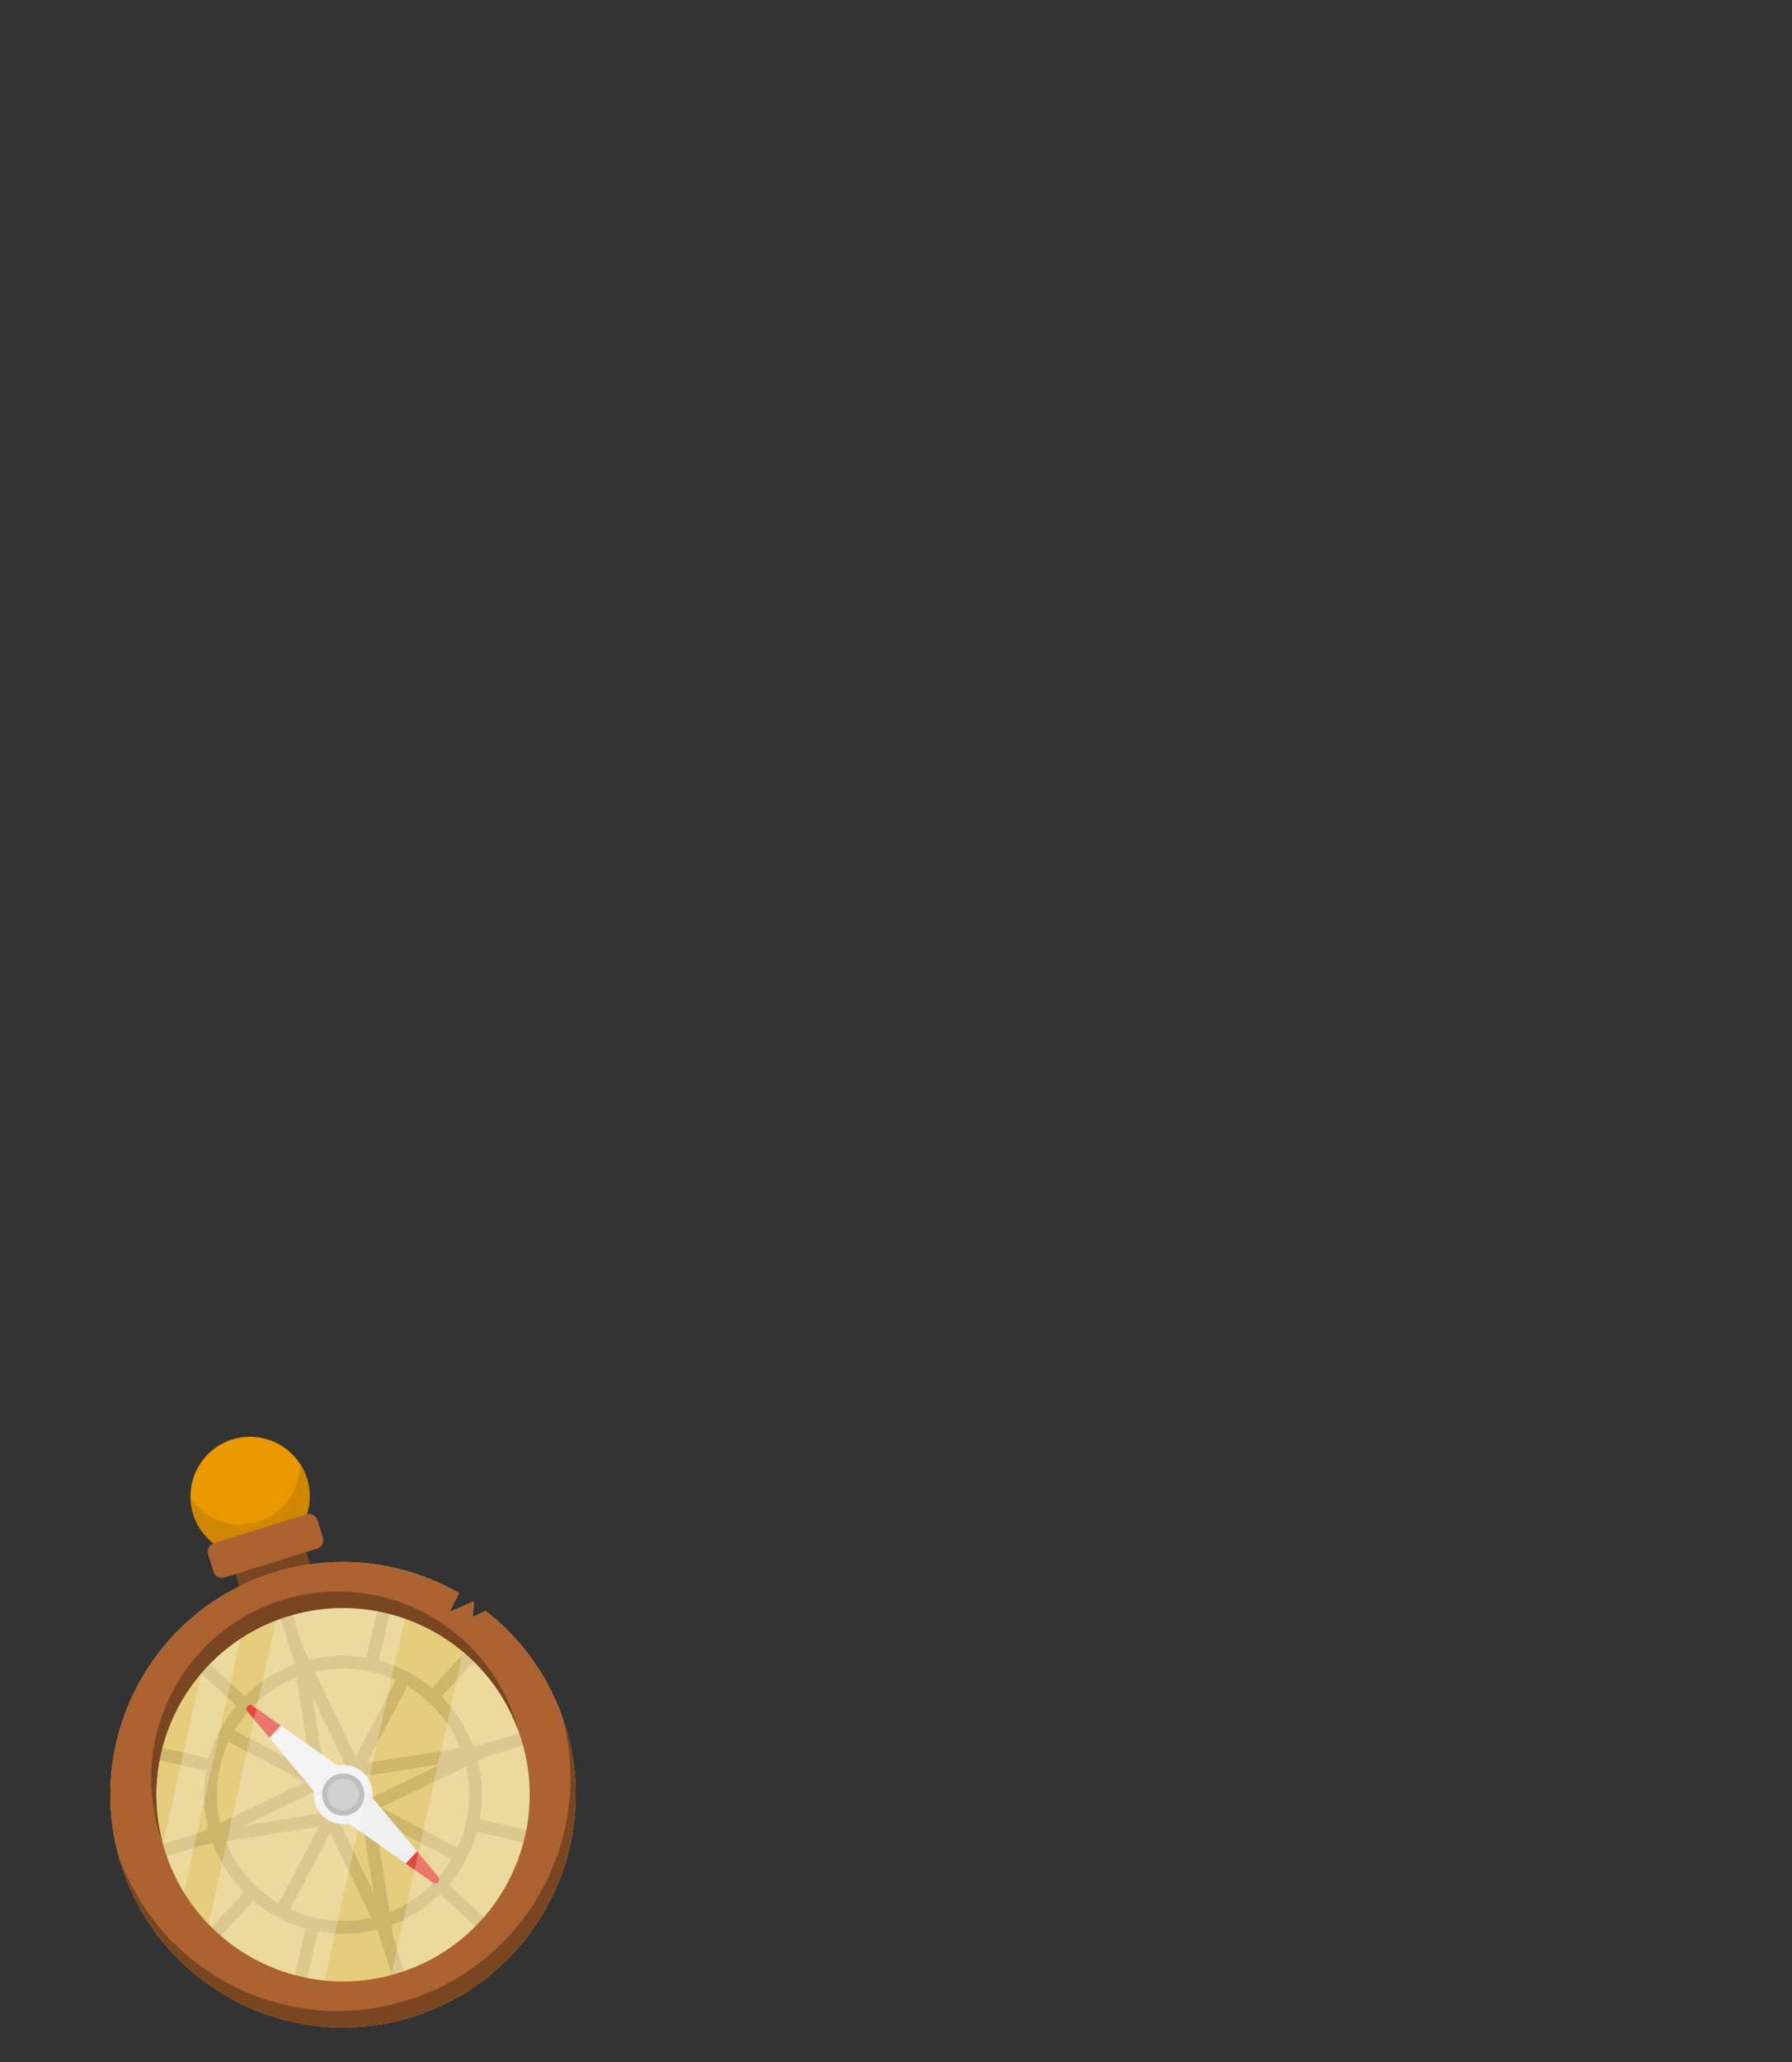<?xml version="1.0" encoding="UTF-8" standalone="no"?><!DOCTYPE svg PUBLIC "-//W3C//DTD SVG 1.1//EN" "http://www.w3.org/Graphics/SVG/1.1/DTD/svg11.dtd"><svg width="100%" height="100%" viewBox="0 0 1250 1438" version="1.1" xmlns="http://www.w3.org/2000/svg" xmlns:xlink="http://www.w3.org/1999/xlink" xml:space="preserve" xmlns:serif="http://www.serif.com/" style="fill-rule:evenodd;clip-rule:evenodd;stroke-linejoin:round;stroke-miterlimit:2;"><rect x="0" y="0" width="1250" height="1438" fill="#333333" stroke="none"/><g id="Pirate"><g><path d="M209.814,1070.42l-49.184,15.324l15.325,49.185l49.184,-15.325l-15.325,-49.184Z" style="fill:#7a4622;"/><path d="M162.062,1003.85c21.891,-6.821 45.201,5.414 52.021,27.305c6.821,21.891 -5.414,45.201 -27.305,52.021c-21.891,6.821 -45.201,-5.414 -52.021,-27.305c-6.821,-21.891 5.414,-45.201 27.305,-52.021Z" style="fill:#e99800;"/><path d="M209.135,1020.68c2.084,3.169 3.765,6.677 4.948,10.477c6.821,21.891 -5.414,45.201 -27.305,52.021c-21.891,6.821 -45.201,-5.414 -52.021,-27.305c-1.184,-3.799 -1.794,-7.642 -1.879,-11.433c9.922,15.087 28.982,22.465 47.073,16.828c18.092,-5.637 29.588,-22.535 29.184,-40.588Z" style="fill:#d08802;"/><path d="M221.476,1060.22c-1.03,-3.304 -4.548,-5.15 -7.851,-4.121l-64.323,20.041c-3.304,1.03 -5.15,4.547 -4.121,7.851l3.73,11.972c1.029,3.303 4.547,5.15 7.851,4.12l64.323,-20.041c3.303,-1.029 5.15,-4.547 4.121,-7.851l-3.73,-11.971Z" style="fill:#ac6231;"/><path d="M338.598,1123.35c25.424,19.648 45.281,47.014 55.556,79.991c26.636,85.491 -21.146,176.523 -106.636,203.16c-85.49,26.636 -176.523,-21.146 -203.159,-106.636c-26.637,-85.49 21.145,-176.523 106.635,-203.159c44.883,-13.985 91.294,-7.457 129.112,14.271l-6.529,13.192l16.276,-7.127c0.221,0.149 0.441,0.297 0.661,0.447l-0.805,10.238l8.889,-4.377Zm-107.295,280.641l10.776,2.137l-4.655,-20.747l-6.121,18.61Z" style="fill:#f1cf65;"/><path d="M142.457,1286.44l-44.025,13.717c-2.351,0.732 -4.854,-0.582 -5.586,-2.932c-0.733,-2.351 0.581,-4.854 2.932,-5.587l44.025,-13.717l5.466,-2.63c-3.429,-13.563 -3.796,-27.261 -1.506,-40.317l-50.727,-11.427c-2.402,-0.541 -3.912,-2.93 -3.371,-5.332c0.541,-2.402 2.93,-3.913 5.332,-3.372l50.711,11.423c1.825,-6.704 4.361,-13.181 7.549,-19.32c0.053,-0.13 0.113,-0.258 0.179,-0.384c0.067,-0.127 0.139,-0.249 0.215,-0.367c3.115,-5.872 6.83,-11.427 11.092,-16.564l-38.074,-35.128c-1.81,-1.669 -1.924,-4.494 -0.254,-6.304c1.669,-1.809 4.494,-1.923 6.304,-0.253l38.032,35.088c9.553,-9.567 21.234,-17.252 34.613,-22.234l-0.311,-1.977l-14.736,-47.297c-0.733,-2.351 0.581,-4.854 2.932,-5.587c2.351,-0.732 4.854,0.582 5.586,2.932l12.977,41.649c0.401,0.371 0.739,0.821 0.988,1.339l2.772,5.761c13.49,-3.411 27.111,-3.792 40.104,-1.543l11.251,-49.947c0.541,-2.402 2.93,-3.913 5.332,-3.372c2.402,0.541 3.913,2.931 3.372,5.333l-11.243,49.911c6.778,1.829 13.327,4.385 19.529,7.606c0.13,0.053 0.258,0.113 0.385,0.179c0.126,0.067 0.249,0.138 0.366,0.215c5.936,3.149 11.548,6.911 16.732,11.231l34.57,-37.471c1.67,-1.81 4.495,-1.923 6.304,-0.254c1.81,1.67 1.924,4.494 0.254,6.304l-34.545,37.443c9.495,9.525 17.125,21.153 22.08,34.46l5.992,-0.94l42.893,-13.365c2.351,-0.732 4.854,0.582 5.586,2.932c0.733,2.351 -0.581,4.854 -2.932,5.587l-42.893,13.364l-5.465,2.63c3.48,13.766 3.805,27.67 1.401,40.902l49.699,11.195c2.402,0.541 3.913,2.931 3.371,5.332c-0.541,2.402 -2.93,3.913 -5.332,3.372l-49.736,-11.203c-1.812,6.5 -4.294,12.784 -7.392,18.747c-0.053,0.13 -0.112,0.258 -0.179,0.385c-0.066,0.126 -0.138,0.248 -0.215,0.366c-3.275,6.174 -7.213,11.997 -11.753,17.352l37.604,34.693c1.809,1.669 1.923,4.494 0.253,6.304c-1.669,1.809 -4.494,1.923 -6.303,0.254l-37.631,-34.718c-9.415,9.231 -20.843,16.655 -33.882,21.51l0.991,6.315c0.089,0.568 0.066,1.131 -0.053,1.664l12.976,41.649c0.733,2.35 -0.581,4.853 -2.932,5.586c-2.35,0.732 -4.854,-0.582 -5.586,-2.932l-14.737,-47.298l-0.867,-1.803c-13.841,3.499 -27.82,3.809 -41.116,1.361l-11.371,50.481c-0.542,2.402 -2.931,3.913 -5.333,3.372c-2.402,-0.541 -3.913,-2.93 -3.372,-5.332l11.384,-50.538c-6.425,-1.807 -12.638,-4.269 -18.538,-7.333c-0.129,-0.053 -0.258,-0.113 -0.384,-0.179c-0.127,-0.066 -0.249,-0.138 -0.367,-0.215c-6.11,-3.241 -11.877,-7.132 -17.186,-11.613l-35.248,38.206c-1.67,1.81 -4.495,1.923 -6.304,0.254c-1.81,-1.67 -1.924,-4.494 -0.254,-6.304l35.259,-38.218c-9.301,-9.445 -16.78,-20.926 -21.662,-34.037l-5.992,0.94Zm176.678,2.056c7.955,-17.21 10.412,-37.024 5.886,-56.617l-59.346,28.557l53.46,28.06Zm-47.4,44.904c18.695,-7.404 33.607,-20.681 43.253,-37.004l-53.459,-28.06l10.206,65.064Zm-64.957,-163.585c-18.696,7.404 -33.608,20.68 -43.253,37.003l53.459,28.06l-10.206,-65.063Zm114.271,49.314c-7.404,-18.696 -20.681,-33.608 -37.004,-43.254l-28.06,53.46l65.064,-10.206Zm-161.671,-4.411c-7.956,17.211 -10.413,37.025 -5.887,56.617l59.346,-28.557l-53.459,-28.06Zm96.456,40.552l52.048,-25.045l-57.063,8.951l-5.539,10.554l10.554,5.54Zm20.311,-83.541c-17.21,-7.956 -37.024,-10.413 -56.617,-5.887l28.557,59.346l28.06,-53.459Zm-53.466,76.215l-52.048,25.045l57.062,-8.951l5.54,-10.554l-10.554,-5.54Zm12.914,20.241l25.045,52.048l-8.951,-57.063l-10.554,-5.539l-5.54,10.554Zm-33.225,63.3c17.21,7.956 37.024,10.413 56.616,5.887l-28.556,-59.346l-28.06,53.459Zm40.551,-96.455l-25.045,-52.048l8.951,57.062l10.555,5.54l5.539,-10.554Zm-85.455,49.056c7.404,18.695 20.68,33.607 37.003,43.253l28.06,-53.459l-65.063,10.206Z" style="fill:#d0b14d;"/><g><path d="M243.465,1271.75c-6.254,1.238 -12.996,-0.424 -18.036,-5.074c-5.041,-4.65 -7.239,-11.236 -6.508,-17.57l-46.464,-55.701c-0.883,-1.058 -0.844,-2.606 0.09,-3.619c0.934,-1.013 2.474,-1.176 3.6,-0.381l59.256,41.836c6.255,-1.238 12.996,0.424 18.037,5.074c5.04,4.651 7.239,11.236 6.507,17.57l45.871,54.989c0.922,1.105 0.881,2.722 -0.094,3.78c-0.976,1.057 -2.584,1.227 -3.76,0.398l-58.499,-41.302Z" style="fill:#fff;"/><path d="M290.928,1291.02l14.89,17.85c0.922,1.105 0.881,2.722 -0.094,3.78c-0.976,1.057 -2.584,1.227 -3.76,0.398l-18.989,-13.407l7.953,-8.621Zm-102.988,-79.057l-15.483,-18.562c-0.883,-1.058 -0.844,-2.606 0.09,-3.619c0.934,-1.013 2.474,-1.176 3.6,-0.381l19.747,13.941l-7.954,8.621Z" style="fill:#e21;"/><path d="M228.591,1241.49c5.521,-5.985 14.863,-6.361 20.847,-0.84c5.985,5.522 6.361,14.863 0.839,20.847c-5.521,5.985 -14.862,6.361 -20.847,0.84c-5.984,-5.521 -6.36,-14.863 -0.839,-20.847Z" style="fill:#a2a2a2;"/><path d="M231.338,1244.03c4.123,-4.468 11.097,-4.749 15.566,-0.627c4.468,4.123 4.749,11.098 0.626,15.566c-4.122,4.469 -11.097,4.749 -15.565,0.627c-4.469,-4.123 -4.75,-11.097 -0.627,-15.566Z" style="fill:#c2c2c2;"/></g><path d="M200.518,1127.28c68.62,-21.38 141.69,16.973 163.07,85.594c21.38,68.62 -16.973,141.69 -85.593,163.07c-68.621,21.38 -141.69,-16.973 -163.071,-85.593c-21.38,-68.621 16.973,-141.69 85.594,-163.071Z" style="fill:#c7c7c7;fill-opacity:0.25;"/><path d="M113.768,1286.42l26.474,-119.396c7.839,-9.199 17.004,-17.364 27.32,-24.164l-39.245,176.994c-5.559,-9.042 -10.092,-18.915 -13.393,-29.509c-0.407,-1.307 -0.792,-2.615 -1.156,-3.925Zm31.74,55.592l46.998,-211.957c2.622,-1.005 5.293,-1.934 8.012,-2.781c27.8,-8.662 56.331,-7.519 81.859,1.468l-55.982,252.474c-30.759,-3.078 -59.506,-17.083 -80.887,-39.204Zm127.425,35.393l50.016,-225.564c18.51,15.489 32.932,36.292 40.639,61.027c21.38,68.62 -16.973,141.69 -85.593,163.07c-1.685,0.525 -3.372,1.014 -5.062,1.467Z" style="fill:#fff;fill-opacity:0.25;"/><path d="M338.598,1123.35c25.424,19.648 45.281,47.014 55.556,79.991c26.636,85.491 -21.146,176.523 -106.636,203.16c-85.49,26.636 -176.523,-21.146 -203.159,-106.636c-26.637,-85.49 21.145,-176.523 106.635,-203.159c44.883,-13.985 91.294,-7.457 129.112,14.271l-6.529,13.192l16.276,-7.127c0.221,0.149 0.441,0.297 0.661,0.447l-0.805,10.238l8.889,-4.377Zm-138.08,3.921c-68.621,21.381 -106.974,94.45 -85.594,163.071c21.381,68.62 94.45,106.973 163.071,85.593c68.62,-21.38 106.973,-94.45 85.593,-163.07c-21.38,-68.621 -94.45,-106.974 -163.07,-85.594Z" style="fill:#ac6231;"/><path d="M392.264,1197.65c0.662,1.881 1.292,3.781 1.89,5.699c26.636,85.491 -21.146,176.523 -106.636,203.16c-85.49,26.636 -176.523,-21.146 -203.159,-106.636c-0.598,-1.919 -1.158,-3.84 -1.682,-5.764c28.83,81.899 117.698,126.976 201.27,100.937c83.571,-26.038 131.108,-113.615 108.317,-197.396Zm-30.592,9.532c-23.552,-65.03 -94.454,-100.684 -161.154,-79.903c-66.7,20.782 -104.803,90.4 -87.249,157.299c-0.678,-1.873 -1.317,-3.77 -1.916,-5.691c-21.38,-68.621 16.973,-141.69 85.593,-163.07c68.621,-21.381 141.69,16.973 163.071,85.593c0.598,1.921 1.15,3.845 1.655,5.772Z" style="fill:#7a4622;"/></g></g><g id="miner"></g></svg>